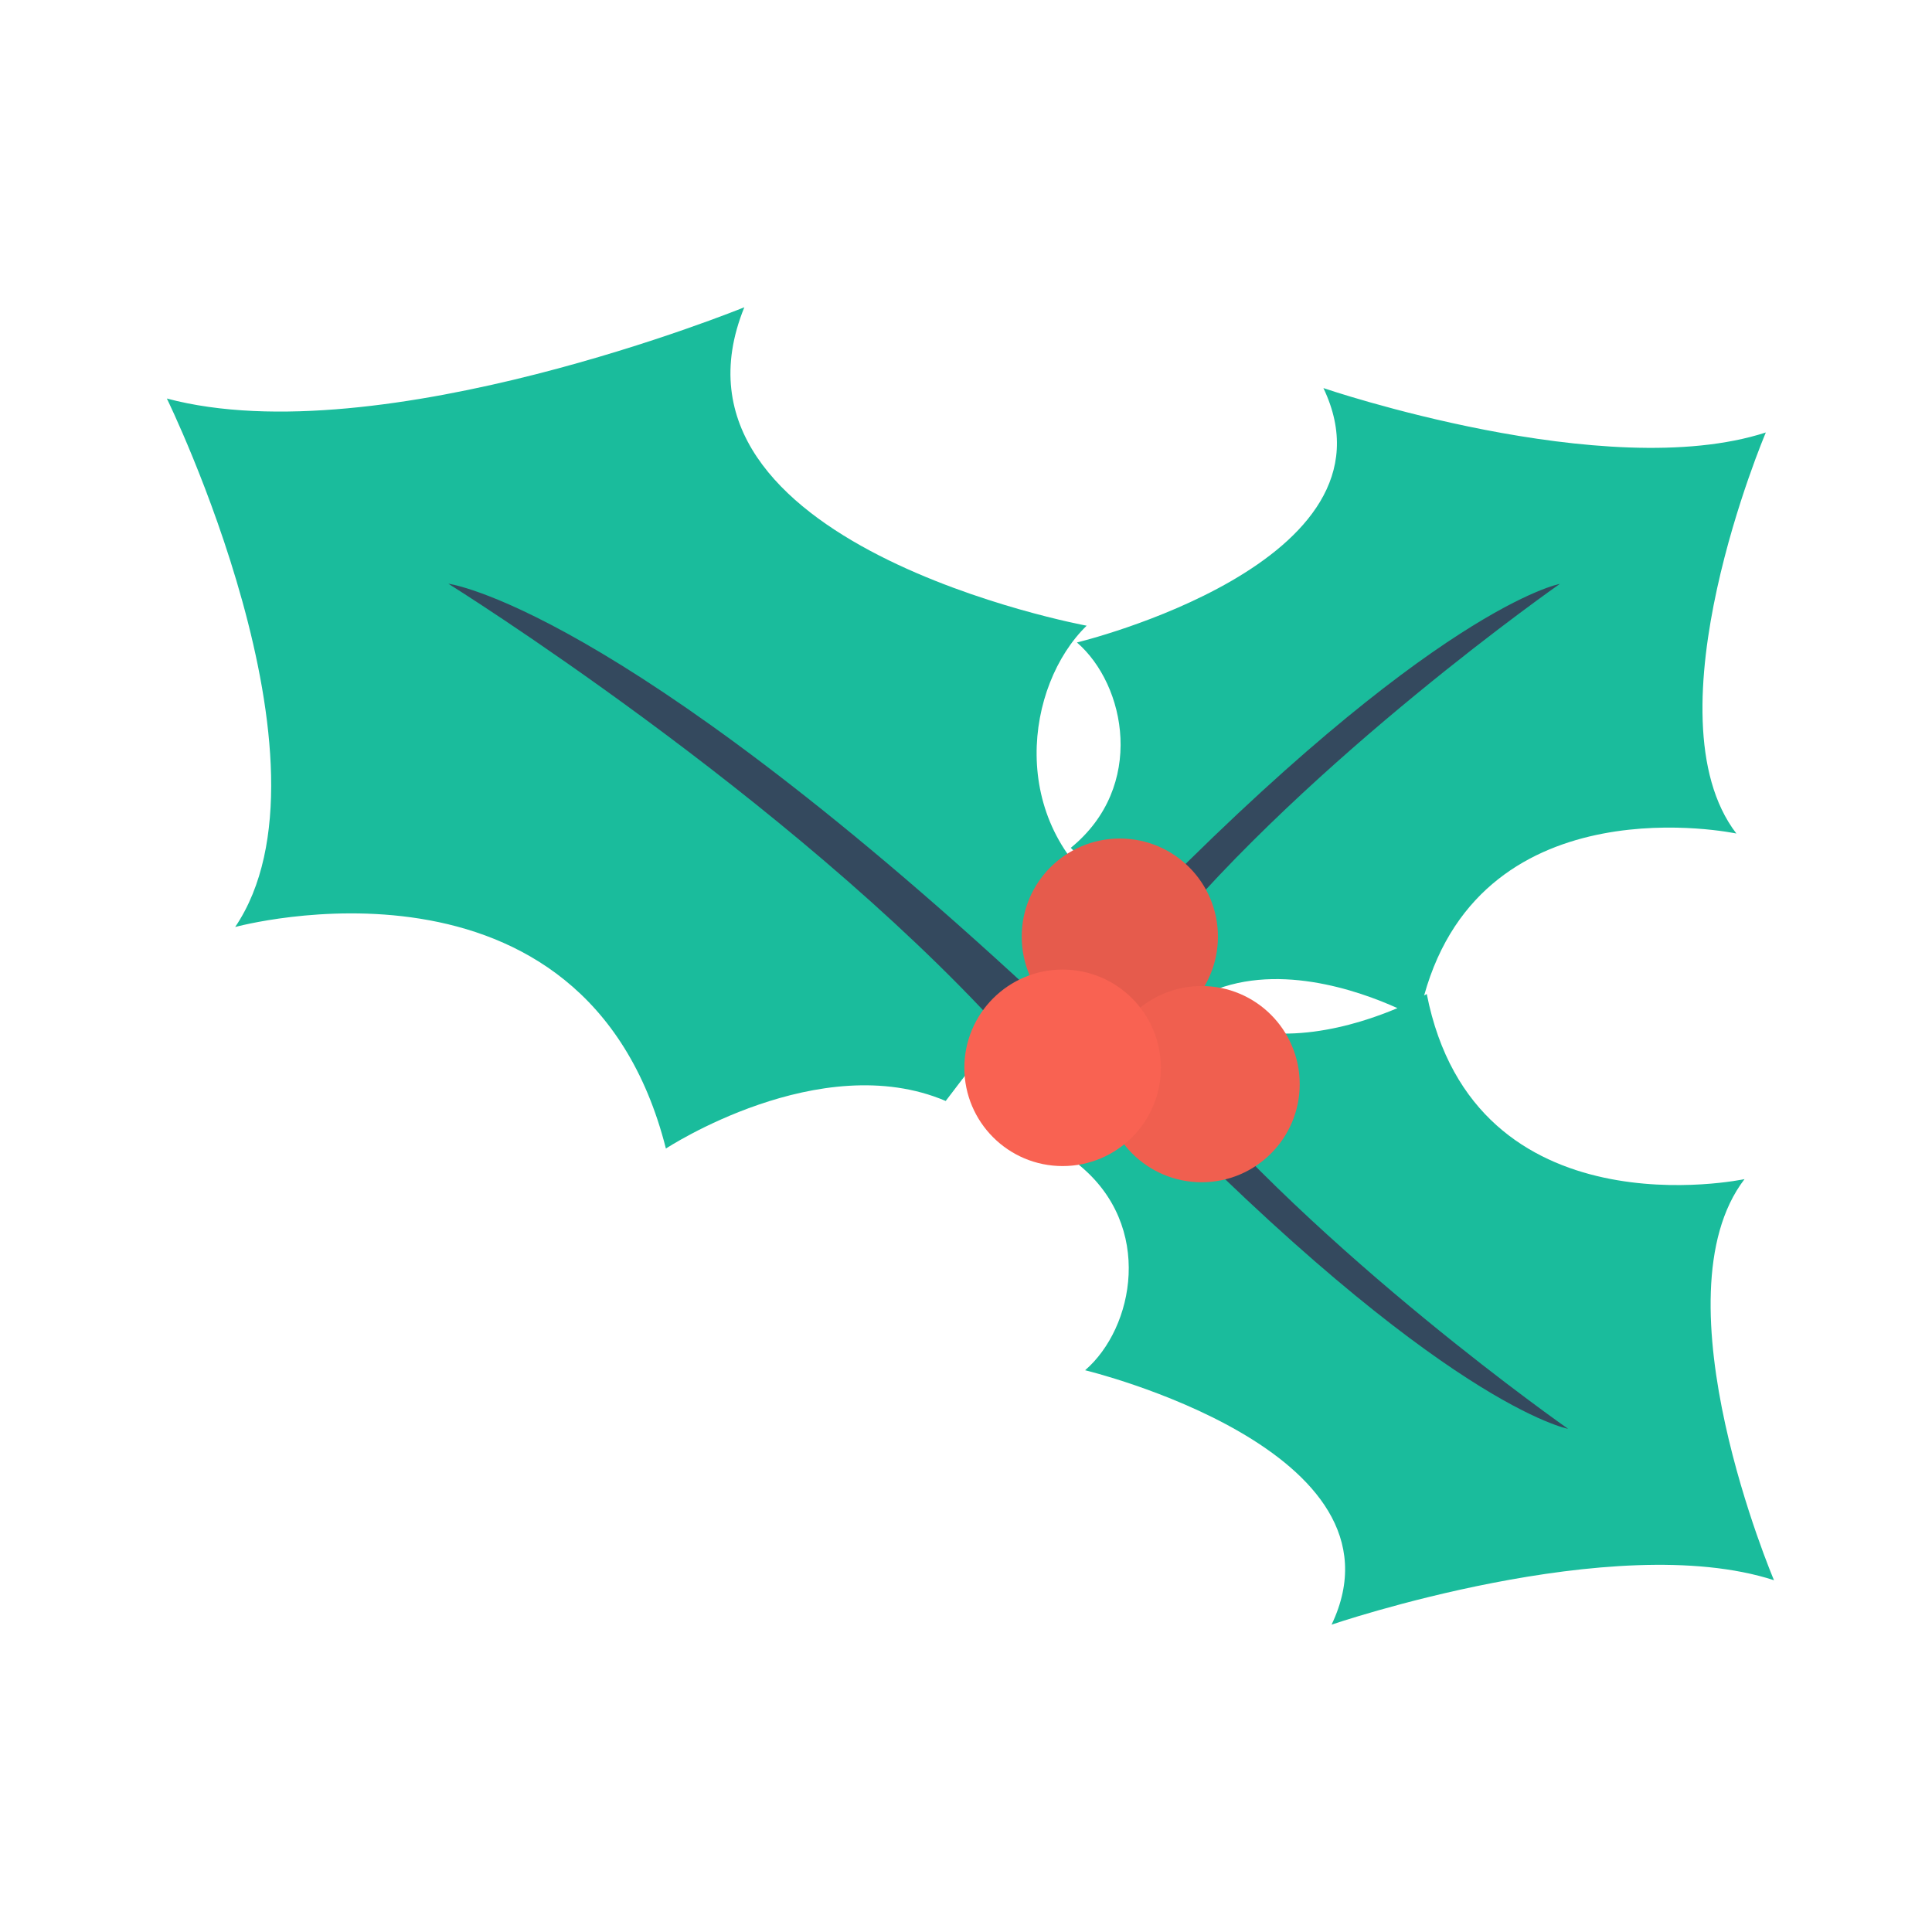 <svg id="wk-xmas-leaves" xmlns="http://www.w3.org/2000/svg" width="220" height="220" viewBox="0 0 220 220">
<defs>
    <style>
      .cls-1 {
        fill: #1abc9c;
      }

      .cls-1, .cls-2 {
        fill-rule: evenodd;
      }

      .cls-2 {
        fill: #34495e;
      }

      .cls-3 {
        fill: #e65b4c;
      }

      .cls-4 {
        fill: #f05f4f;
      }

      .cls-5 {
        fill: #f96252;
      }
    </style>
  </defs>
  <path id="wk-leafs" class="cls-1" d="M197.723,94.915s-28.734-6.114-35.555,18.441c0.194-.1.3-0.166,0.3-0.166,5.434,27.628,36.183,21.08,36.183,21.08-10.336,13.482,3.356,45.672,3.356,45.672C183.783,174.02,151.63,185,151.63,185c9.5-19.917-28.066-28.968-28.066-28.968,5.583-4.826,7.86-16.415-.7-23.384,4.835-4.834,11.9-12.874,15.183-16.717,7.4,3.625,16.338.872,21.083-1.133-4.421-2-14.1-5.416-22.014-1.538-3.282-3.843-10.348-11.883-15.183-16.717,8.563-6.969,6.286-18.557.7-23.384,0,0,37.569-9.051,28.066-28.968,0,0,32.153,10.977,50.38,5.055C201.079,49.243,187.387,81.433,197.723,94.915Zm-71.333,7.219c-5.99,6.752-14.671,17.909-18.7,23.235-14.329-6.105-31.862,5.418-31.862,5.418C66.658,94.635,26.78,105.559,26.78,105.559,39.351,86.962,19,45.381,19,45.381c24.363,6.494,65.758-10.393,65.758-10.393-11,27.049,38.981,36.261,38.981,36.261C116.767,78.045,114.635,93.544,126.39,102.134Z"/>
  <path id="wk-base" class="cls-2" d="M131.894,107.51c-0.965-1.018-1.655-1.821-2.847-3.134,34.339-35.3,48.581-37.89,48.581-37.89S149.32,86.257,131.894,107.51ZM51.057,66.47s18.886,2.381,66.57,46.556c-1.468,1.825-2.314,2.938-3.5,4.357C89.677,90.545,51.057,66.47,51.057,66.47Zm127.5,96.23s-14.242-2.591-48.581-37.89c1.192-1.313,1.882-2.116,2.847-3.135C150.251,142.928,178.559,162.7,178.559,162.7Z"/>
  <g id="wk-cherries">
    <circle id="wk-a" class="cls-3" cx="127.516" cy="106.656" r="11.172"/>
    <ellipse id="wk-b" class="cls-4" cx="136.828" cy="123.453" rx="11.172" ry="11.172"/>
    <ellipse id="wk-c" class="cls-5" cx="121" cy="121.594" rx="11.188" ry="11.188"/>
  </g>
</svg>
